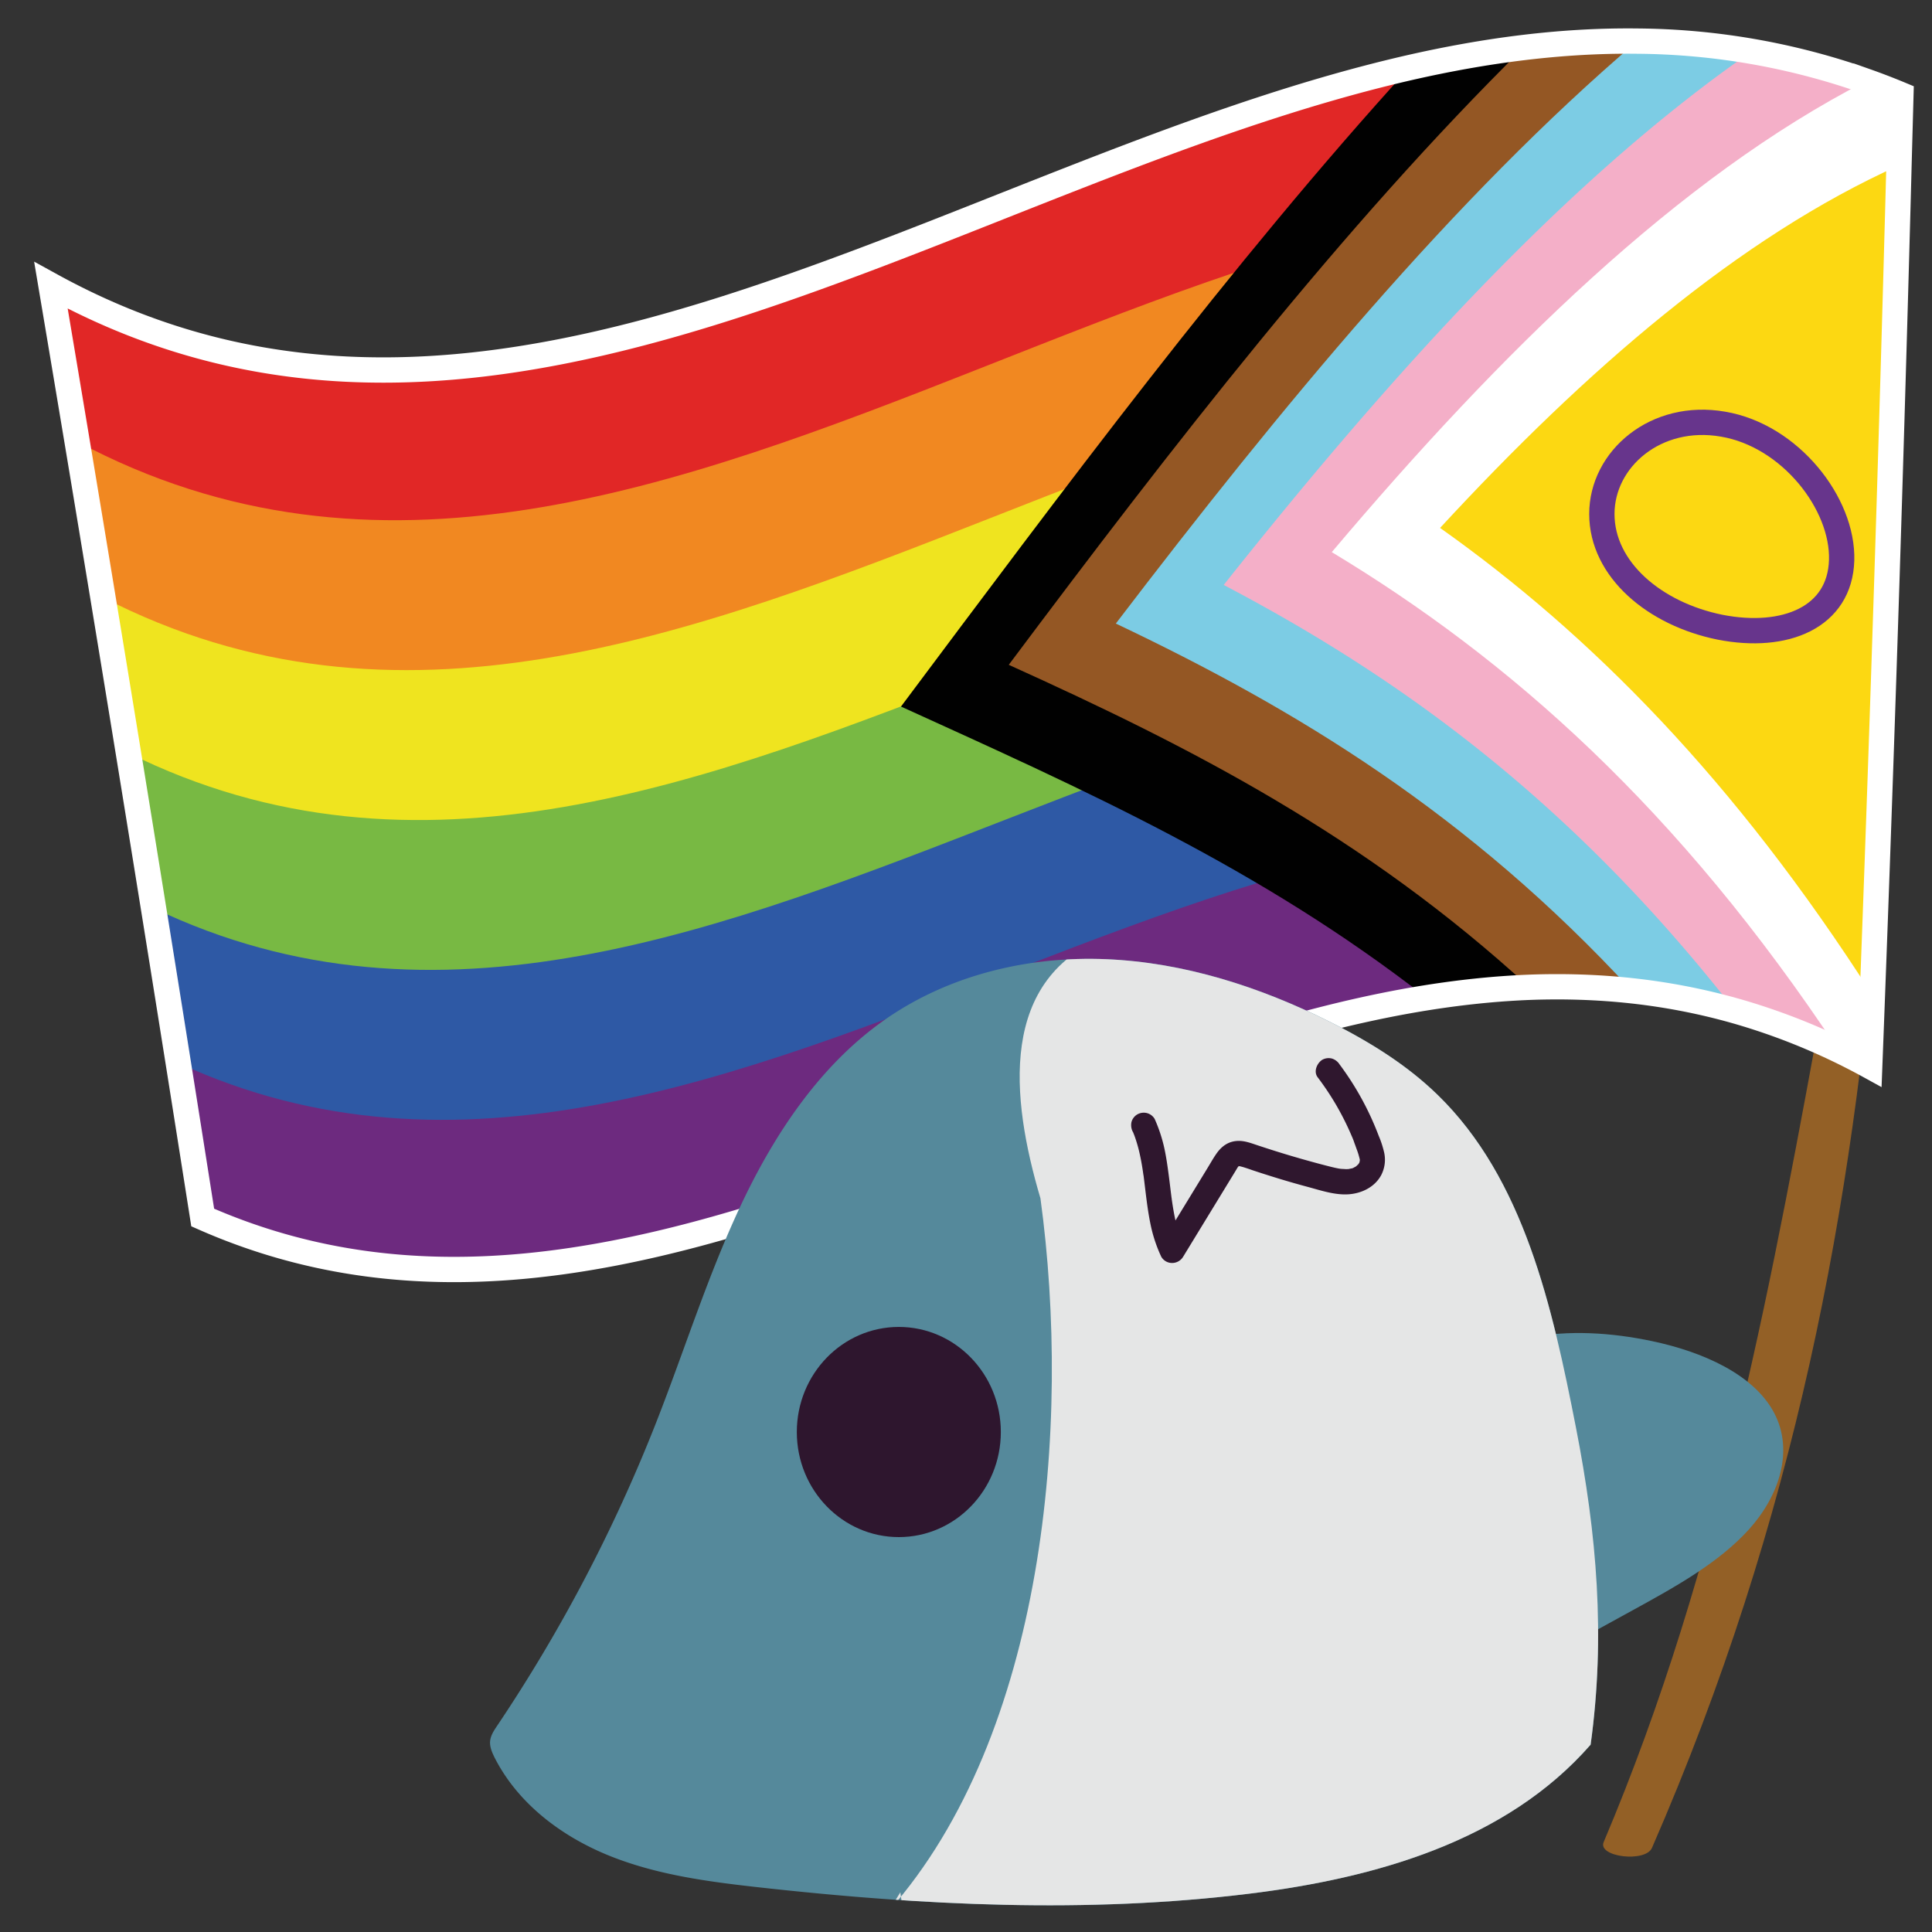<svg xmlns="http://www.w3.org/2000/svg" xmlns:xlink="http://www.w3.org/1999/xlink" viewBox="0 0 1000 1000"><rect x="0" y="0" width="1000" height="1000" fill="#333333" stroke="none"/><defs><style>.cls-1,.cls-15,.cls-16{fill:none;}.cls-2{fill:#936026;}.cls-3{fill:#6d2a7f;}.cls-4{fill:#2e59a5;}.cls-5{fill:#78b943;}.cls-6{fill:#efe41f;}.cls-7{fill:#f18821;}.cls-8{fill:#e12726;}.cls-9{fill:#010101;}.cls-10{fill:#945724;}.cls-11{fill:#7ccce4;}.cls-12{fill:#f4afc8;}.cls-13{fill:#fff;}.cls-14{fill:#fcd812;}.cls-15{stroke:#67358c;}.cls-15,.cls-16{stroke-miterlimit:10;stroke-width:13.1px;}.cls-16{stroke:#fff;}.cls-17{fill:#55899b;}.cls-18{fill:#2e162e;}.cls-19{clip-path:url(#clip-path);}.cls-20{fill:#e5e6e6;}.cls-21{fill:#2f172e;}</style><clipPath id="clip-path"><path class="cls-1" d="M823.31,903c7.72-56.12,3.26-108.64-7.62-164.2-12.19-62.24-26.81-128.57-71.63-172.15-16.2-15.75-35.58-27.64-55.61-37.69-36.22-18.17-75.53-30.79-115.78-32.48s-81.54,8.07-114.83,31.43c-32.77,23-56.23,57.77-73.68,94.44S354.6,698.09,339.74,736a817.83,817.83,0,0,1-82.5,157.37c-1.61,2.4-3.28,4.92-3.56,7.82s1,5.86,2.3,8.5c12.23,24.1,35.07,41.07,59.67,50.94s51.11,13.35,77.36,16.27c84.26,9.36,169.52,13.61,253.67,3.26,64.93-8,132.9-27.07,176.63-77.14"/></clipPath></defs><g id="Layer_2" data-name="Layer 2"><path class="cls-2" d="M945.28,509.31C917.64,659.46,891.22,809,830.06,953.46c-3.27,7.73,21.63,10.75,25,3C929.58,785.56,959.15,623.92,972.33,459.8"/><path class="cls-3" d="M967.76,551.84C675.46,393.22,387.84,756,104.92,630.18Q67.27,390.41,26.37,147.68C340.85,321.42,660-84.64,983.88,49Q977.45,300,967.76,551.84Z"/><path class="cls-4" d="M970.9,467.94C673.34,313.13,380.46,683.25,92.28,550.18Q60.46,350,26.37,147.68C340.85,321.42,660-84.64,983.88,49Q978.52,258.17,970.9,467.94Z"/><path class="cls-5" d="M973.86,384.07C671,233.21,372.9,610.66,79.46,470Q53.65,309.55,26.37,147.68C340.85,321.42,660-84.64,983.88,49Q979.59,216.32,973.86,384.07Z"/><path class="cls-6" d="M976.64,300.23c-308.09-146.75-611.48,238-910.18,89.47q-19.63-120.61-40.09-242C340.85,321.42,660-84.64,983.88,49Q980.67,174.48,976.64,300.23Z"/><path class="cls-7" d="M979.23,216.42c-313.34-142.49-622,249.41-925.95,92.79Q40,228.63,26.37,147.68C340.85,321.42,660-84.64,983.88,49Q981.74,132.64,979.23,216.42Z"/><path class="cls-8" d="M981.65,132.66C663-5.45,349.13,393.58,39.92,228.54q-6.73-40.38-13.55-80.86C340.85,321.42,660-84.64,983.88,49Q982.8,90.79,981.65,132.66Z"/><path class="cls-9" d="M967.76,551.84c-76.83-42-153.33-47.57-229.51-35.47C652.12,449.27,561.49,409,466.35,365.71,549.29,254.88,637,136.54,729.49,35,814,15.8,898.76,13.52,983.88,49Q977.45,300,967.76,551.84Z"/><path class="cls-10" d="M967.76,551.84c-58.9-32.21-117.61-43-176.13-40.82-85.33-78.3-175.16-124.29-269.5-166.91C606.2,231.77,695.05,116.86,788.68,24.59c64.87-7.8,129.94-2.81,195.2,24.36Q977.45,300,967.76,551.84Z"/><path class="cls-11" d="M967.76,551.84c-41.12-22.48-82.14-34.53-123.07-39C760.15,421.17,671.1,367.17,577.55,322.75,662.76,211.09,752.74,101.91,847.49,21.28c45.37.54,90.83,8.7,136.39,27.67Q977.45,300,967.76,551.84Z"/><path class="cls-12" d="M967.76,551.84a334.43,334.43,0,0,0-69.63-28.64c-83.74-107.33-172-171.74-264.74-220.43C719.73,194.05,810.84,93,906.73,26.57A356,356,0,0,1,983.88,49Q977.45,300,967.76,551.84Z"/><path class="cls-13" d="M967.76,551.84q-8.12-4.43-16.22-8.33c-82.9-125.16-170.3-202.31-262.21-257.73C776.76,182.27,869,91.75,965.91,42q9,3.19,18,6.93Q977.45,300,967.76,551.84Z"/><path class="cls-14" d="M969.16,515.11c-71.31-111.46-145.9-186.7-223.78-241.86,75.7-82,154.88-150.48,237.54-187.66Q977.24,300.08,969.16,515.11Z"/><path class="cls-15" d="M953.23,290c-.87,29.46-29.11,41.28-62.94,34.64-33.83-6.84-61.16-29.83-61.17-58.6,0-28.49,28-52.56,62.73-46.5C926.57,225.41,954.11,260.66,953.23,290Z"/><path class="cls-16" d="M967.76,551.84q3.93-102,7.32-204,.79-23.81,1.56-47.59h0q2.68-83.84,5-167.57h0q.18-6.8.37-13.59.47-16.74.9-33.48h0q.5-18.33,1-36.64-9-3.75-18-6.93h0A363.24,363.24,0,0,0,847.49,21.28h0c-39.41-.47-78.74,4.8-118,13.74h0C492.57,89.33,258.19,275.21,26.37,147.68q34.1,202.38,65.91,402.5h0q6.36,40.05,12.64,80c225.91,99.94,454.82-110,686.71-119.16h0c35.43-1.31,70.93,2.12,106.5,12.18h0A334.43,334.43,0,0,1,967.76,551.84Z"/></g><g id="Layer_5" data-name="Layer 5"><g id="Layer_6" data-name="Layer 6"><path class="cls-17" d="M823.31,903c7.72-56.12,3.26-108.64-7.62-164.2-12.19-62.24-26.81-128.57-71.63-172.15-16.2-15.75-35.58-27.64-55.61-37.69-36.22-18.17-75.53-30.79-115.78-32.48s-81.54,8.07-114.83,31.43c-32.77,23-56.23,57.77-73.68,94.44S354.6,698.09,339.74,736a817.83,817.83,0,0,1-82.5,157.37c-1.61,2.4-3.28,4.92-3.56,7.82s1,5.86,2.3,8.5c12.23,24.1,35.07,41.07,59.67,50.94s51.11,13.35,77.36,16.27c84.26,9.36,169.52,13.61,253.67,3.26,64.93-8,132.9-27.07,176.63-77.14"/><ellipse class="cls-18" cx="465.23" cy="741.21" rx="52.8" ry="54.39"/><path class="cls-17" d="M791.13,692.4c20.91-4.12,43.08-2.64,63.91,1.75,26.18,5.52,52.66,17.14,63.23,37.12,10.4,19.65,2.61,43.05-13,60.33s-38,29.7-60,41.76l-76.05,41.76"/><g class="cls-19"><path class="cls-20" d="M460.05,989.11c80.68-91.22,94.6-251.14,78.48-368.87-15.4-52-22.1-114.34,35.49-136.15C745.21,394,889.73,536.88,866.46,719.51c-23.21,80.44,2.07,178.14-41.89,248.7-56,87.52-343.9,140.11-358.54,11.24"/></g><path class="cls-21" d="M586.36,585.78a4.47,4.47,0,0,0,.34.76c-.07,0-.62-1.52-.18-.4l.54,1.36c.39,1,.75,2.1,1.09,3.17.66,2.06,1.21,4.15,1.69,6.27s.87,4.12,1.22,6.2c.18,1.05.34,2.09.5,3.14l.21,1.48.12.84c.2,1.45-.15-1.13,0-.27,1.16,9.06,2,18.22,4,27.14a75.43,75.43,0,0,0,5.17,15,6.46,6.46,0,0,0,5.67,3.25,6.67,6.67,0,0,0,5.67-3.25l21.46-35.14,5.33-8.73c.4-.65.79-1.31,1.2-2,.18-.28.36-.56.55-.83.68-1,.17.21-.19.22.1,0,.58-.59.68-.7.57-.64-1.37.92-.25.22s-1.06.22-.25.11c1.64-.21-1.28-.15,0,0,.27,0,.56,0,.83,0,1.45,0-1.5-.4-.09,0,.62.18,1.25.3,1.86.49,1.56.48,3.1,1,4.64,1.55q4.84,1.62,9.73,3.14,9.52,3,19.16,5.58c6.58,1.78,13.62,4.16,20.51,3.81s13.77-3.54,17.22-9.73a17.29,17.29,0,0,0,1.64-11.94,50.37,50.37,0,0,0-2.81-8.61,151,151,0,0,0-20.28-37,7.2,7.2,0,0,0-3.92-3,6.71,6.71,0,0,0-5.06.66c-2.71,1.75-4.57,6.05-2.36,9a144.85,144.85,0,0,1,10,15.07c1.46,2.56,2.85,5.15,4.16,7.79.62,1.26,1.23,2.52,1.81,3.8.28.6.55,1.2.82,1.81.18.41.36.81.53,1.22s.87,1.59,0,.06A32.59,32.59,0,0,1,701,591.5c.53,1.38,1,2.77,1.52,4.16a38.34,38.34,0,0,1,1.29,4.45c.3,1.32-.07-.38,0-.37s0,1.24,0,1.38c0,.73-.44.62.11-.57a8.16,8.16,0,0,0-.25,1l-.11.33q-.35,1,.27-.6a4,4,0,0,0-.31.62c-.17.31-.37.59-.56.89-.36.58-.44,0,.38-.5a10.48,10.48,0,0,0-1.23,1.26c-.72.72.38-.29.49-.35-.35.17-.69.49-1,.7a11.37,11.37,0,0,0-1.42.77l.91-.38-.67.25-.67.22a17.94,17.94,0,0,0-2,.42l.81-.12c-.23,0-.47,0-.7.06-.55,0-1.1.05-1.65,0s-1.41-.06-2.12-.13l-.23,0c-.74-.09-.63-.07.33.05a5.59,5.59,0,0,0-.94-.15c-1.73-.3-3.44-.72-5.13-1.14q-4.73-1.2-9.4-2.49-9.51-2.61-18.9-5.57-4.65-1.47-9.26-3c-3.22-1.08-6.52-2.32-10-2.15-4.74.22-8.2,2.71-10.86,6.48-1.81,2.57-3.34,5.38-5,8.06L601,643.87h11.34c-.24-.5-.43-1-.7-1.53,0,0,.53,1.28.26.61l-.31-.78c-.41-1-.79-2.08-1.14-3.14-.69-2-1.27-4.13-1.77-6.23-1-4.18-1.67-8.43-2.27-12.68-.12-.89.18,1.37.06.48,0-.21,0-.42-.08-.63l-.21-1.69c-.15-1.13-.28-2.26-.42-3.39-.27-2.19-.53-4.38-.82-6.56-.62-4.71-1.28-9.42-2.29-14.06a78.8,78.8,0,0,0-5-15.12,6.59,6.59,0,0,0-3.93-3,6.73,6.73,0,0,0-5.06.67,6.58,6.58,0,0,0-3,3.92,7.54,7.54,0,0,0,.66,5.06Z"/></g></g></svg>